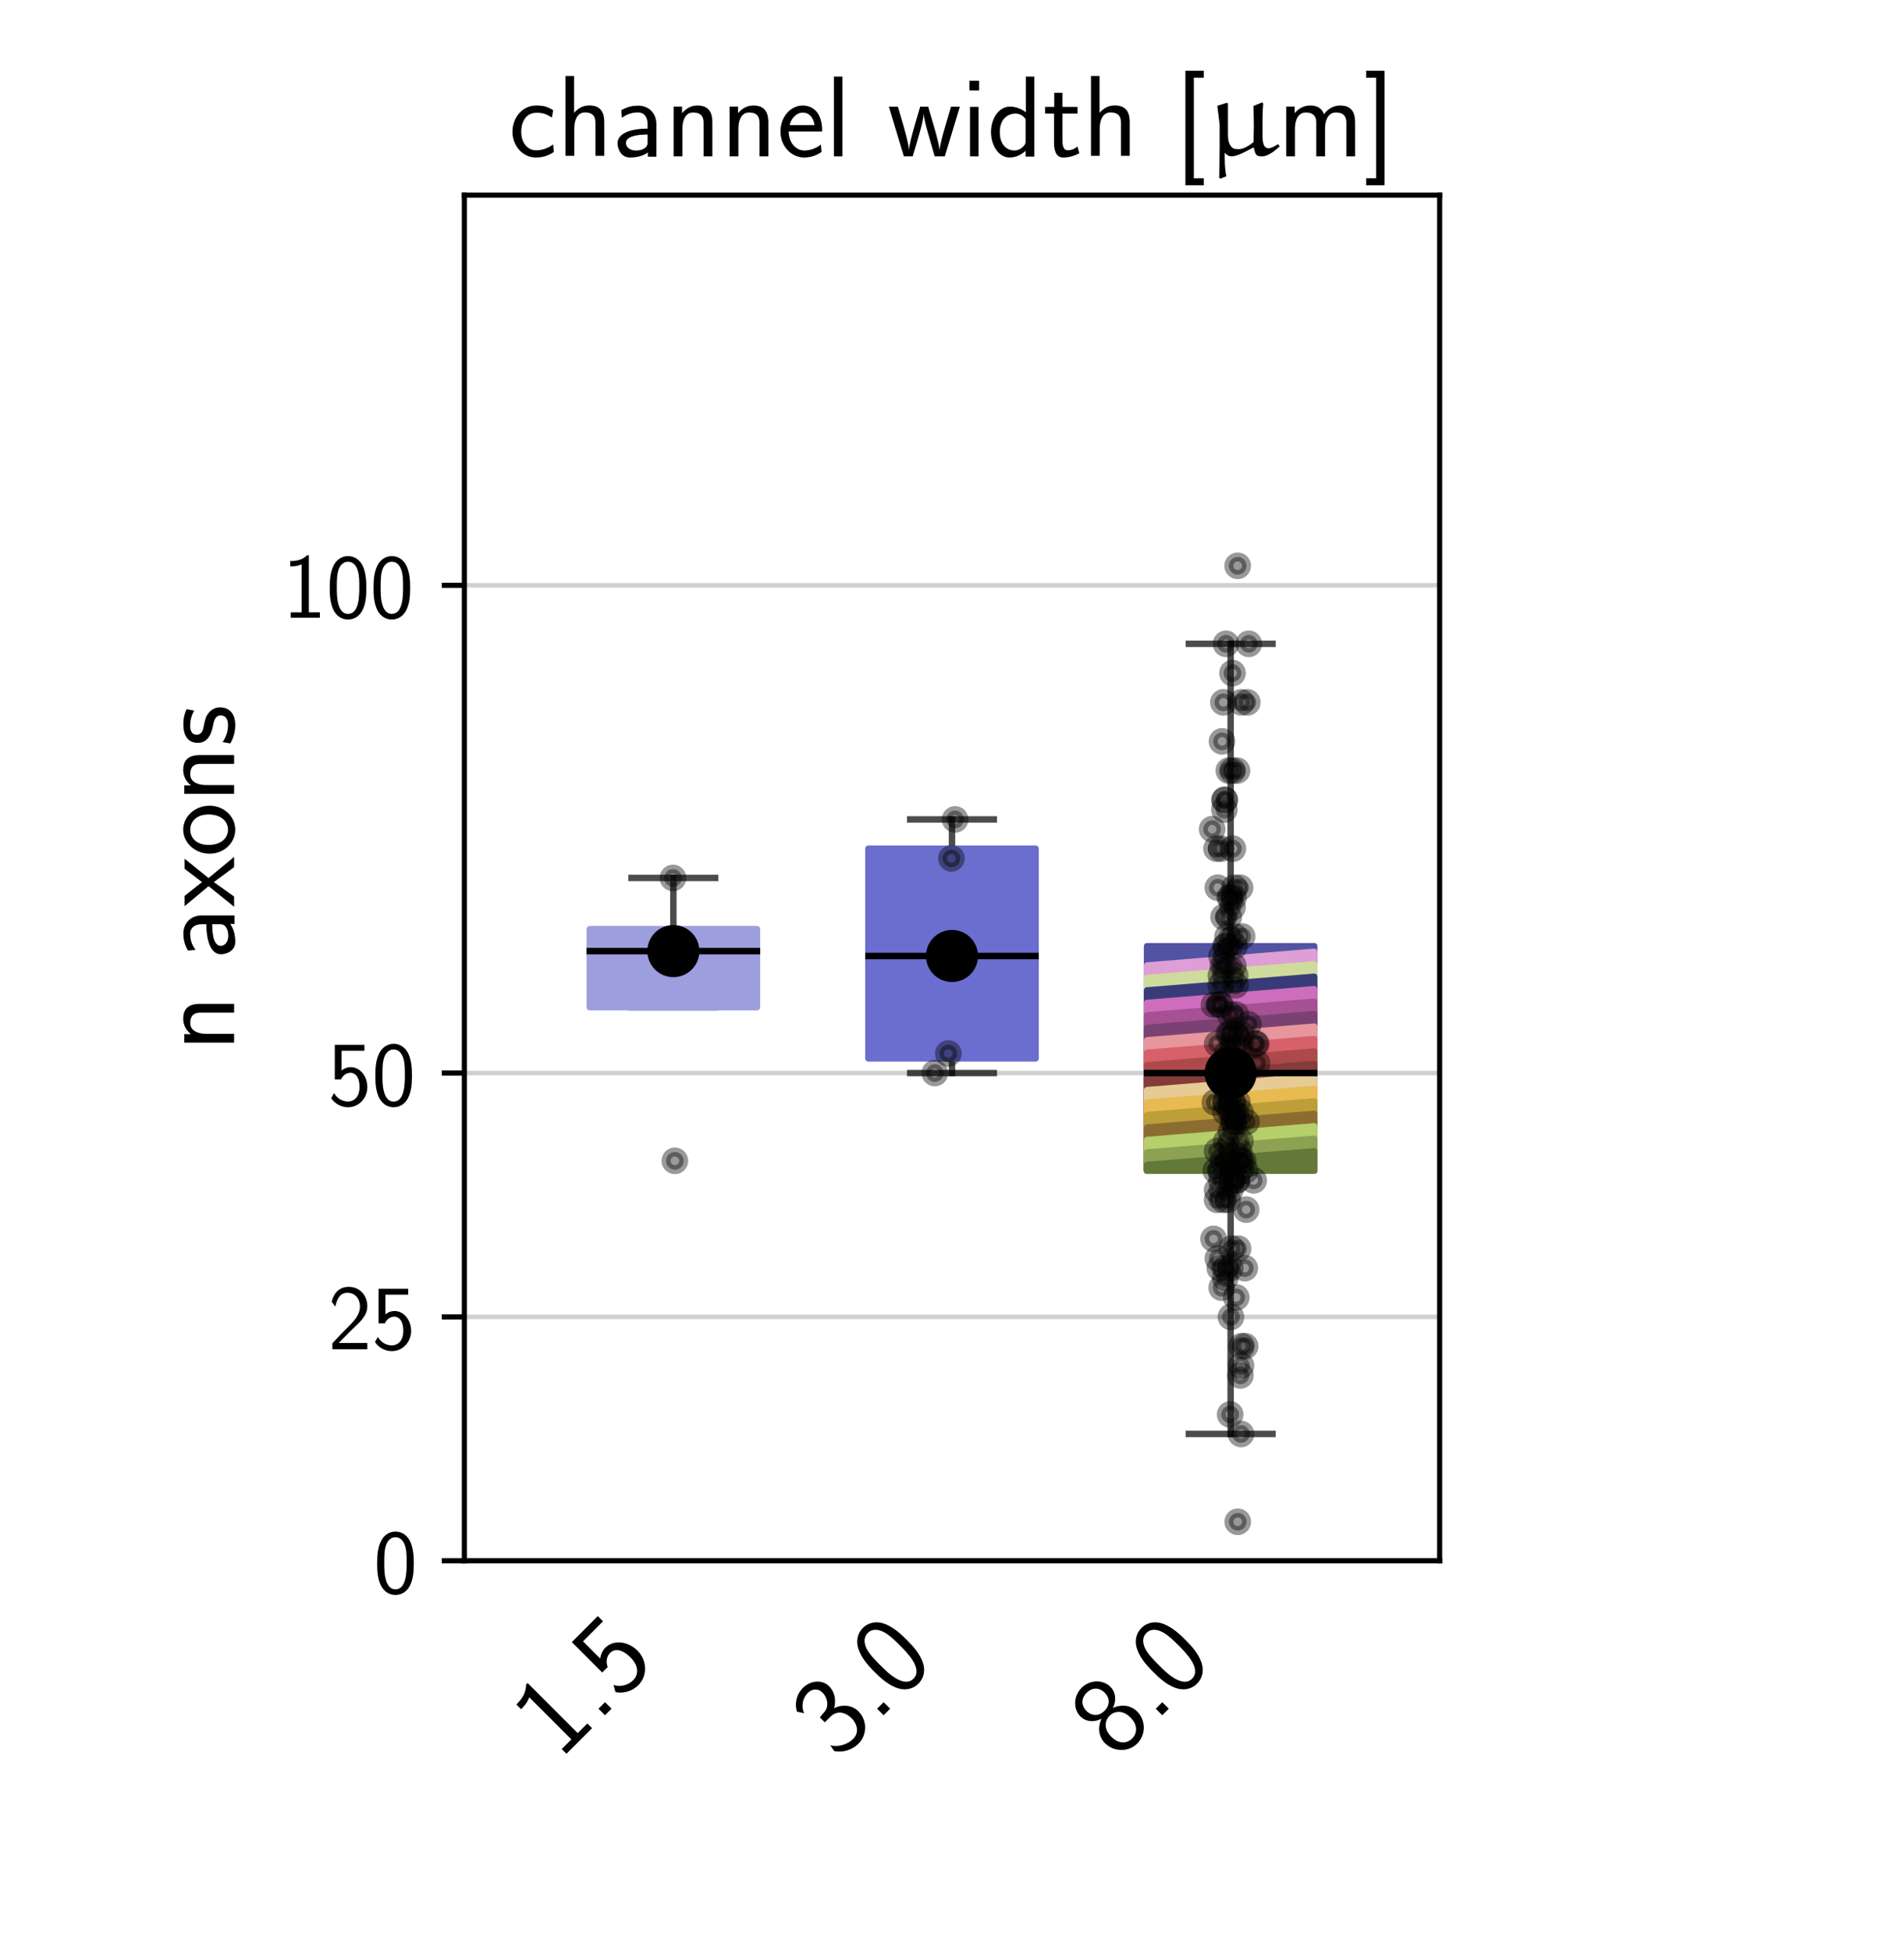 <?xml version="1.0" encoding="utf-8" standalone="no"?>
<!DOCTYPE svg PUBLIC "-//W3C//DTD SVG 1.1//EN"
  "http://www.w3.org/Graphics/SVG/1.1/DTD/svg11.dtd">
<!-- Created with matplotlib (https://matplotlib.org/) -->
<svg height="302.4pt" version="1.1" viewBox="0 0 295.2 302.4" width="295.2pt" xmlns="http://www.w3.org/2000/svg" xmlns:xlink="http://www.w3.org/1999/xlink">
 <defs>
  <style type="text/css">*{stroke-linecap:butt;stroke-linejoin:round;}</style>
 </defs>
 <g id="figure_1">
  <g id="patch_1">
   <path d="M 0 302.4 
L 295.2 302.4 
L 295.2 0 
L 0 0 
z
" style="fill:#ffffff;"/>
  </g>
  <g id="axes_1">
   <g id="patch_2">
    <path d="M 72 241.92 
L 223.2 241.92 
L 223.2 30.24 
L 72 30.24 
z
" style="fill:#ffffff;"/>
   </g>
   <g id="matplotlib.axis_1">
    <g id="xtick_1">
     <g id="text_1">
      <!-- 1.5 -->
      <g transform="translate(86.697 272.963)rotate(-45)scale(0.18 -0.18)">
       <defs>
        <path d="M 28.406 67 
L 26.5 67 
C 21.094 61.562 14.797 60.781 8.406 60.781 
L 8.406 55 
C 11.297 55 16 55 20.703 57.297 
L 20.703 5.766 
L 8.906 5.766 
L 8.906 0 
L 40.203 0 
L 40.203 5.766 
L 28.406 5.766 
z
" id="CMSS17-49"/>
        <path d="M 17 7.969 
L 9 7.969 
L 9 0 
L 17 0 
z
" id="CMSS17-46"/>
        <path d="M 14.594 58.625 
L 39.094 58.625 
L 39.094 65 
L 7.297 65 
L 7.297 27.828 
L 14 27.828 
C 15.797 31.969 19.5 35 24.297 35 
C 28.797 35 33.797 31.078 33.797 19.781 
C 33.797 7.703 26.703 4.172 21.5 4.172 
C 15.094 4.172 9.203 8 6.594 13.297 
L 3.406 7.797 
C 8 0.766 15.5 -2 21.5 -2 
C 33.094 -2 42.203 7.766 42.203 19.578 
C 42.203 31.719 34.094 41.078 24.406 41.078 
C 20.906 41.078 17.5 39.891 14.594 37.484 
z
" id="CMSS17-53"/>
       </defs>
       <use transform="scale(0.996)" xlink:href="#CMSS17-49"/>
       <use transform="translate(46.844 0)scale(0.996)" xlink:href="#CMSS17-46"/>
       <use transform="translate(72.868 0)scale(0.996)" xlink:href="#CMSS17-53"/>
      </g>
     </g>
    </g>
    <g id="xtick_2">
     <g id="text_2">
      <!-- 3.0 -->
      <g transform="translate(129.897 272.963)rotate(-45)scale(0.18 -0.18)">
       <defs>
        <path d="M 15.703 31.641 
L 22.5 31.641 
C 31.906 31.641 34.594 23.547 34.594 17.906 
C 34.594 10.203 30.203 4.172 23 4.172 
C 17.406 4.172 9.5 6.938 5 14.25 
C 4.297 10.797 4.297 10.594 3.906 8.219 
C 8.594 1.375 16.203 -2 23.203 -2 
C 34.594 -2 43 7.391 43 17.781 
C 43 25.594 37.5 32.141 30 34.609 
C 36 37.875 40.406 44 40.406 51.141 
C 40.406 59.453 32.703 66.078 23.297 66.078 
C 14.703 66.078 8 60.812 5.203 55.156 
C 5.906 54.188 7.703 51.312 8.594 49.828 
C 10.797 55.656 16.5 60 23.203 60 
C 28.797 60 32.5 56.359 32.5 51.109 
C 32.5 45.672 29 39.734 23.094 38.359 
C 22.703 38.359 16.5 37.766 15.703 37.672 
z
" id="CMSS17-51"/>
        <path d="M 43.094 31.938 
C 43.094 37.578 43 48.078 38.906 56.188 
C 34.797 64 28.203 66.078 23.5 66.078 
C 16.703 66.078 10.906 62.109 7.906 55.781 
C 4.703 49.156 3.797 42.328 3.797 31.938 
C 3.797 24.828 4.094 16.109 7.703 8.484 
C 11.797 0.078 18.703 -2 23.406 -2 
C 29.594 -2 35.594 1.266 39 8.094 
C 42.5 15.219 43.094 23.031 43.094 31.938 
z
M 23.406 4.078 
C 15.797 4.078 13.5 12.672 12.797 15.547 
C 11.594 20.469 11.406 25.219 11.406 33.031 
C 11.406 39.156 11.406 46.062 13.297 51.516 
C 15.594 57.828 19.594 60 23.406 60 
C 30.797 60 33.203 52.688 34 50.125 
C 35.5 44.891 35.5 38.766 35.5 33.031 
C 35.5 23.844 35.5 4.078 23.406 4.078 
z
" id="CMSS17-48"/>
       </defs>
       <use transform="scale(0.996)" xlink:href="#CMSS17-51"/>
       <use transform="translate(46.844 0)scale(0.996)" xlink:href="#CMSS17-46"/>
       <use transform="translate(72.868 0)scale(0.996)" xlink:href="#CMSS17-48"/>
      </g>
     </g>
    </g>
    <g id="xtick_3">
     <g id="text_3">
      <!-- 8.0 -->
      <g transform="translate(173.097 272.963)rotate(-45)scale(0.18 -0.18)">
       <defs>
        <path d="M 30.203 34.719 
C 37.797 37.188 41.703 43.125 41.703 48.969 
C 41.703 58.156 33.703 66.078 23.5 66.078 
C 12.906 66.078 5.203 57.938 5.203 49.125 
C 5.203 43.438 9 37.547 16.703 35.016 
C 6.906 31.203 3.906 23.625 3.906 17.953 
C 3.906 6.969 12.797 -2 23.406 -2 
C 34.406 -2 43 7.109 43 17.781 
C 43 24.328 39.094 31.25 30.203 34.719 
z
M 23.5 38 
C 16.797 38 12.297 42.375 12.297 49 
C 12.297 55.719 16.797 60 23.5 60 
C 29.703 60 34.594 56.109 34.594 49 
C 34.594 41.984 29.797 38 23.5 38 
z
M 23.5 4.172 
C 17.797 4.172 11.703 8.078 11.703 18.062 
C 11.703 28.328 18.5 31.922 23.406 31.922 
C 28.797 31.922 35.203 28.125 35.203 18.062 
C 35.203 7.672 28.594 4.172 23.5 4.172 
z
" id="CMSS17-56"/>
       </defs>
       <use transform="scale(0.996)" xlink:href="#CMSS17-56"/>
       <use transform="translate(46.844 0)scale(0.996)" xlink:href="#CMSS17-46"/>
       <use transform="translate(72.868 0)scale(0.996)" xlink:href="#CMSS17-48"/>
      </g>
     </g>
    </g>
   </g>
   <g id="matplotlib.axis_2">
    <g id="ytick_1">
     <g id="line2d_1">
      <path clip-path="url(#pfcb540acaf)" d="M 72 241.92 
L 223.2 241.92 
" style="fill:none;stroke:#b0b0b0;stroke-linecap:square;stroke-opacity:0.6;stroke-width:0.7;"/>
     </g>
     <g id="line2d_2">
      <defs>
       <path d="M 0 0 
L -3.5 0 
" id="m7d10901200" style="stroke:#000000;stroke-width:0.8;"/>
      </defs>
      <g>
       <use style="stroke:#000000;stroke-width:0.8;" x="72" xlink:href="#m7d10901200" y="241.92"/>
      </g>
     </g>
     <g id="text_4">
      <!-- 0 -->
      <g transform="translate(57.928 246.936)scale(0.145 -0.145)">
       <use transform="scale(0.996)" xlink:href="#CMSS17-48"/>
      </g>
     </g>
    </g>
    <g id="ytick_2">
     <g id="line2d_3">
      <path clip-path="url(#pfcb540acaf)" d="M 72 204.12 
L 223.2 204.12 
" style="fill:none;stroke:#b0b0b0;stroke-linecap:square;stroke-opacity:0.6;stroke-width:0.7;"/>
     </g>
     <g id="line2d_4">
      <g>
       <use style="stroke:#000000;stroke-width:0.8;" x="72" xlink:href="#m7d10901200" y="204.12"/>
      </g>
     </g>
     <g id="text_5">
      <!-- 25 -->
      <g transform="translate(50.855 209.136)scale(0.145 -0.145)">
       <defs>
        <path d="M 25.797 21.203 
C 28.594 24.078 32.797 27.562 35.703 31.047 
C 38.5 34.438 42.203 39.234 42.203 46.203 
C 42.203 57.141 34.797 67 22.203 67 
C 12.297 67 6.594 60.828 3.906 51.156 
C 4.906 49.766 6.406 47.766 7.797 45.766 
C 10 54.844 13.094 60.625 20.906 60.625 
C 29.5 60.625 34.297 53.641 34.297 45.969 
C 34.297 36.797 27.297 29.703 22 24.422 
C 16.094 18.547 10.297 12.562 4.703 6.375 
L 4.703 0 
L 42.203 0 
L 42.203 6.766 
L 25.203 6.766 
C 24 6.766 22.797 6.766 21.594 6.766 
L 11.594 6.766 
L 11.594 6.859 
z
" id="CMSS17-50"/>
       </defs>
       <use transform="scale(0.996)" xlink:href="#CMSS17-50"/>
       <use transform="translate(46.844 0)scale(0.996)" xlink:href="#CMSS17-53"/>
      </g>
     </g>
    </g>
    <g id="ytick_3">
     <g id="line2d_5">
      <path clip-path="url(#pfcb540acaf)" d="M 72 166.32 
L 223.2 166.32 
" style="fill:none;stroke:#b0b0b0;stroke-linecap:square;stroke-opacity:0.6;stroke-width:0.7;"/>
     </g>
     <g id="line2d_6">
      <g>
       <use style="stroke:#000000;stroke-width:0.8;" x="72" xlink:href="#m7d10901200" y="166.32"/>
      </g>
     </g>
     <g id="text_6">
      <!-- 50 -->
      <g transform="translate(50.855 171.336)scale(0.145 -0.145)">
       <use transform="scale(0.996)" xlink:href="#CMSS17-53"/>
       <use transform="translate(46.844 0)scale(0.996)" xlink:href="#CMSS17-48"/>
      </g>
     </g>
    </g>
    <g id="ytick_4">
     <g id="line2d_7">
      <path clip-path="url(#pfcb540acaf)" d="M 72 90.72 
L 223.2 90.72 
" style="fill:none;stroke:#b0b0b0;stroke-linecap:square;stroke-opacity:0.6;stroke-width:0.7;"/>
     </g>
     <g id="line2d_8">
      <g>
       <use style="stroke:#000000;stroke-width:0.8;" x="72" xlink:href="#m7d10901200" y="90.72"/>
      </g>
     </g>
     <g id="text_7">
      <!-- 100 -->
      <g transform="translate(43.783 95.736)scale(0.145 -0.145)">
       <use transform="scale(0.996)" xlink:href="#CMSS17-49"/>
       <use transform="translate(46.844 0)scale(0.996)" xlink:href="#CMSS17-48"/>
       <use transform="translate(93.687 0)scale(0.996)" xlink:href="#CMSS17-48"/>
      </g>
     </g>
    </g>
    <g id="text_8">
     <!-- n axons -->
     <g transform="translate(36.295 162.929)rotate(-90)scale(0.18 -0.18)">
      <defs>
       <path d="M 40.906 29.328 
C 40.906 35.672 39.406 44 28.094 44 
C 21.703 44 17.5 40.719 14.703 37.328 
L 14.703 43.094 
L 7.406 43.094 
L 7.406 0 
L 15 0 
L 15 24.359 
C 15 30.688 17.406 37.938 24.203 37.938 
C 33 37.938 33.297 32 33.297 28.578 
L 33.297 0 
L 40.906 0 
z
" id="CMSS17-110"/>
       <path d="M 37.594 27.984 
C 37.594 37.375 30.906 43.875 21.906 43.875 
C 17.5 43.875 12.703 43.078 7.203 39.891 
L 7.797 33.359 
C 10.297 35.125 14.594 38 21.797 38 
C 26.906 38 30 34.062 30 27.844 
L 30 24 
C 14 24 4 19.344 4 11.344 
C 4 7.203 6.5 -1 14.797 -1 
C 16.297 -1 24.406 -1 30.203 3.391 
L 30.203 -0.297 
L 37.594 -0.297 
z
M 30 12.75 
C 30 10.953 30 8.562 27 6.781 
C 24.406 5.078 21.094 5.078 19.703 5.078 
C 14.703 5.078 11.297 7.984 11.297 11.625 
C 11.297 18.922 26.906 18.922 30 18.922 
z
" id="CMSS17-97"/>
       <path d="M 24.797 22.094 
L 41.5 42.797 
L 32.797 42.797 
L 21.297 27.766 
L 9.406 42.797 
L 0.5 42.797 
L 17.797 22.094 
L 0 0 
L 8.797 0 
L 21.297 17.516 
L 34.297 0 
L 43.094 0 
z
" id="CMSS17-120"/>
       <path d="M 44.203 21.188 
C 44.203 34 34.703 44 23.5 44 
C 12 44 2.703 33.703 2.703 21.188 
C 2.703 8.5 12.297 -1 23.406 -1 
C 34.797 -1 44.203 8.797 44.203 21.188 
z
M 23.5 5.266 
C 16.406 5.266 10.297 11.078 10.297 22 
C 10.297 33.609 17.406 37.922 23.406 37.922 
C 29.906 37.922 36.594 33.219 36.594 22 
C 36.594 10.672 30.094 5.266 23.5 5.266 
z
" id="CMSS17-111"/>
       <path d="M 32.203 41.047 
C 26.297 43.859 21.703 43.859 18.703 43.859 
C 11.594 43.859 3.094 41.375 3.094 31.297 
C 3.094 21.234 14.094 19.031 17.094 18.422 
C 21.703 17.531 26.797 16.531 26.797 11.562 
C 26.797 5.266 19.594 5.266 18.297 5.266 
C 14.297 5.266 8.797 6.359 3.797 9.969 
L 2.594 3.281 
C 8.297 0 13.797 -1 18.406 -1 
C 30.703 -1 33.797 6.5 33.797 12.203 
C 33.797 17.094 31 20.391 29.094 21.891 
C 25.797 24.5 24.594 24.797 16.406 26.5 
C 15 26.703 10.094 27.797 10.094 32.281 
C 10.094 38 16.406 38 17.797 38 
C 24.297 38 28.297 35.984 31 34.5 
z
" id="CMSS17-115"/>
      </defs>
      <use transform="scale(0.996)" xlink:href="#CMSS17-110"/>
      <use transform="translate(79.434 0)scale(0.996)" xlink:href="#CMSS17-97"/>
      <use transform="translate(124.356 0)scale(0.996)" xlink:href="#CMSS17-120"/>
      <use transform="translate(167.356 0)scale(0.996)" xlink:href="#CMSS17-111"/>
      <use transform="translate(214.2 0)scale(0.996)" xlink:href="#CMSS17-110"/>
      <use transform="translate(262.405 0)scale(0.996)" xlink:href="#CMSS17-115"/>
     </g>
    </g>
   </g>
   <g id="line2d_9">
    <path clip-path="url(#pfcb540acaf)" d="M 104.4 156.114 
L 104.4 156.114 
" style="fill:none;stroke:#000000;stroke-linecap:square;stroke-opacity:0.7;"/>
   </g>
   <g id="line2d_10">
    <path clip-path="url(#pfcb540acaf)" d="M 104.4 144.018 
L 104.4 136.08 
" style="fill:none;stroke:#000000;stroke-linecap:square;stroke-opacity:0.7;"/>
   </g>
   <g id="line2d_11">
    <path clip-path="url(#pfcb540acaf)" d="M 97.92 156.114 
L 110.88 156.114 
" style="fill:none;stroke:#000000;stroke-linecap:square;stroke-opacity:0.7;"/>
   </g>
   <g id="line2d_12">
    <path clip-path="url(#pfcb540acaf)" d="M 97.92 136.08 
L 110.88 136.08 
" style="fill:none;stroke:#000000;stroke-linecap:square;stroke-opacity:0.7;"/>
   </g>
   <g id="line2d_13">
    <path clip-path="url(#pfcb540acaf)" d="M 147.6 164.052 
L 147.6 166.32 
" style="fill:none;stroke:#000000;stroke-linecap:square;stroke-opacity:0.7;"/>
   </g>
   <g id="line2d_14">
    <path clip-path="url(#pfcb540acaf)" d="M 147.6 131.544 
L 147.6 127.008 
" style="fill:none;stroke:#000000;stroke-linecap:square;stroke-opacity:0.7;"/>
   </g>
   <g id="line2d_15">
    <path clip-path="url(#pfcb540acaf)" d="M 141.12 166.32 
L 154.08 166.32 
" style="fill:none;stroke:#000000;stroke-linecap:square;stroke-opacity:0.7;"/>
   </g>
   <g id="line2d_16">
    <path clip-path="url(#pfcb540acaf)" d="M 141.12 127.008 
L 154.08 127.008 
" style="fill:none;stroke:#000000;stroke-linecap:square;stroke-opacity:0.7;"/>
   </g>
   <g id="line2d_17">
    <path clip-path="url(#pfcb540acaf)" d="M 190.8 181.44 
L 190.8 222.264 
" style="fill:none;stroke:#000000;stroke-linecap:square;stroke-opacity:0.7;"/>
   </g>
   <g id="line2d_18">
    <path clip-path="url(#pfcb540acaf)" d="M 190.8 146.664 
L 190.8 99.792 
" style="fill:none;stroke:#000000;stroke-linecap:square;stroke-opacity:0.7;"/>
   </g>
   <g id="line2d_19">
    <path clip-path="url(#pfcb540acaf)" d="M 184.32 222.264 
L 197.28 222.264 
" style="fill:none;stroke:#000000;stroke-linecap:square;stroke-opacity:0.7;"/>
   </g>
   <g id="line2d_20">
    <path clip-path="url(#pfcb540acaf)" d="M 184.32 99.792 
L 197.28 99.792 
" style="fill:none;stroke:#000000;stroke-linecap:square;stroke-opacity:0.7;"/>
   </g>
   <g id="patch_3">
    <path d="M 72 241.92 
L 72 30.24 
" style="fill:none;stroke:#000000;stroke-linecap:square;stroke-linejoin:miter;stroke-width:0.8;"/>
   </g>
   <g id="patch_4">
    <path d="M 223.2 241.92 
L 223.2 30.24 
" style="fill:none;stroke:#000000;stroke-linecap:square;stroke-linejoin:miter;stroke-width:0.8;"/>
   </g>
   <g id="patch_5">
    <path d="M 72 241.92 
L 223.2 241.92 
" style="fill:none;stroke:#000000;stroke-linecap:square;stroke-linejoin:miter;stroke-width:0.8;"/>
   </g>
   <g id="patch_6">
    <path d="M 72 30.24 
L 223.2 30.24 
" style="fill:none;stroke:#000000;stroke-linecap:square;stroke-linejoin:miter;stroke-width:0.8;"/>
   </g>
   <g id="text_9">
    <!-- channel width [$\upmu$m] -->
    <g transform="translate(78.855 24.24)scale(0.18 -0.18)">
     <defs>
      <path d="M 38.5 39.703 
C 38.5 40.391 33.906 42.406 32.703 42.797 
C 29.406 44 25.203 44 24.094 44 
C 11.094 44 3.297 32.703 3.297 21.297 
C 3.297 9.297 12 -1 23.703 -1 
C 30.406 -1 35.203 1.188 39.094 3.781 
L 38.5 10.375 
C 34.203 7.078 29.203 5.266 23.797 5.266 
C 16 5.266 10.906 12.094 10.906 21.391 
C 10.906 28.609 14.203 37.719 24.203 37.719 
C 29.703 37.719 32.797 36.609 37.406 33.516 
z
" id="CMSS17-99"/>
      <path d="M 40.906 29.547 
C 40.906 35.812 39.406 44.062 28.094 44.062 
C 21.797 44.062 17.703 40.984 14.797 37.609 
L 14.797 69.5 
L 7.406 69.5 
L 7.406 0.5 
L 15 0.5 
L 15 24.578 
C 15 30.828 17.406 38 24.203 38 
C 33 38 33.297 32.125 33.297 28.734 
L 33.297 0.5 
L 40.906 0.5 
z
" id="CMSS17-104"/>
      <path d="M 39.094 21.516 
C 39.094 24.844 38.906 31.297 35.703 36.641 
C 32.203 42.391 26.5 44 22.203 44 
C 11.797 44 3 34.188 3 21.484 
C 3 9.094 12.094 -1 23.594 -1 
C 28.094 -1 33.594 0.297 38.594 3.875 
C 38.594 4.281 38.406 6.469 38.297 6.562 
C 38.297 6.766 38 9.844 38 10.25 
C 33.203 6.359 27.703 5.078 23.703 5.078 
C 17.297 5.078 10.406 10.422 10.094 21.516 
z
M 10.906 27 
C 12.203 32.562 16.594 37.828 22.203 37.828 
C 23.703 37.828 30.703 37.828 32.5 27 
z
" id="CMSS17-101"/>
      <path d="M 14.797 69 
L 7.406 69 
L 7.406 0 
L 14.797 0 
z
" id="CMSS17-108"/>
      <path d="M 62.703 43 
L 55.094 43 
L 49.797 25.016 
C 48.703 21.219 45.594 10.703 45.203 5.797 
L 45.094 5.797 
C 44.906 8.812 43.203 16 40.406 25.516 
L 35.297 43 
L 28.406 43 
L 23.406 25.906 
C 20.906 17.203 19 9.797 18.797 5.797 
L 18.703 5.797 
C 18.297 11.703 14.203 25.516 13.594 27.703 
L 9.094 43 
L 1.297 43 
L 14.297 0 
L 21.906 0 
C 27.094 17.125 31.094 30.359 31.406 37.031 
C 31.594 33.75 33.297 26.672 34.297 23.188 
L 40.906 0 
L 49.703 0 
z
" id="CMSS17-119"/>
      <path d="M 15.297 65.359 
L 6.906 65.359 
L 6.906 57 
L 15.297 57 
z
M 14.797 42.797 
L 7.406 42.797 
L 7.406 0 
L 14.797 0 
z
" id="CMSS17-105"/>
      <path d="M 40.797 69 
L 33.406 69 
L 33.406 38.094 
C 30.297 40.672 25.203 43.062 19.594 43.062 
C 10.5 43.062 3.297 33.297 3.297 21.047 
C 3.297 8.781 10.406 -1 19.297 -1 
C 26.203 -1 30.797 2.688 33.203 4.781 
L 33.203 -0.203 
L 40.797 -0.203 
z
M 33.203 13.062 
C 33.203 11.672 33.203 10.203 30.094 7.531 
C 28.094 5.859 25.703 5.078 23.406 5.078 
C 18 5.078 10.906 9 10.906 20.938 
C 10.906 33.344 18.906 37 24.406 37 
C 28.094 37 31.094 35.219 33.203 32.266 
z
" id="CMSS17-100"/>
      <path d="M 16.703 37 
L 29.703 37 
L 29.703 42.766 
L 16.703 42.766 
L 16.703 55 
L 9.594 55 
L 9.594 42.766 
L 1.703 42.766 
L 1.703 37 
L 9.406 37 
L 9.406 11.703 
C 9.406 6 10.703 -1 17.297 -1 
C 22.297 -1 26.906 0.391 31.297 2.688 
L 29.703 8.562 
C 27.297 6.469 24.406 5.266 21.297 5.266 
C 16.906 5.266 16.703 10.875 16.703 13.375 
z
" id="CMSS17-116"/>
      <path d="M 25.203 -25 
L 25.203 -18.938 
L 16.594 -18.938 
L 16.594 68 
L 25.203 68 
L 25.203 74.078 
L 9.297 74.078 
L 9.297 -25 
z
" id="CMSS17-91"/>
      <path d="M 48.5 46.75 
L 40.797 43.562 
C 41 37.906 41.203 32.234 41.203 26.469 
C 41.203 24.391 41 17.125 40.906 12.359 
C 38.797 10.625 36.594 9.062 34.094 7.906 
C 32.297 6.938 30.203 6.266 28.094 6.266 
C 26.094 6.266 23.797 6.266 22.297 7.75 
C 19.297 10.719 18.797 14.969 18.797 19.031 
C 18.797 27.922 18.797 36.844 18.797 45.656 
L 17.906 46.344 
L 9.594 43.766 
C 9.594 43.672 11 32.938 11.594 27.469 
C 11.594 21.219 11.594 15 11.594 8.75 
C 11.594 -0.359 11.406 -9.469 11.203 -18.578 
L 12.406 -19.188 
L 17.406 -17.188 
C 16 -10.719 16 -3.656 16 3.125 
C 17.5 1.375 19.594 0 22.094 0 
C 26.594 0 34.5 4.281 40.297 7.5 
C 40.5 7.594 40.703 7.391 40.906 7.281 
C 41.203 7.172 41.297 6.969 41.5 6.75 
C 41.797 4.75 42.203 2.641 43.5 1.266 
C 44.703 0 46.594 0 48.297 0 
C 50.797 0 53.094 1.031 55.203 2.281 
C 58.297 3.922 61 6.312 63.5 8.688 
L 62.094 10.578 
C 59.5 8.984 56.406 7 53.906 7 
C 52.906 7 51.797 7.391 51.094 8.094 
C 50.094 8.984 49.703 10.281 49.297 11.469 
C 48.906 13.25 48.703 15.047 48.703 16.828 
C 48.703 22.297 48.703 27.859 48.703 33.422 
C 48.703 36.516 49 41.578 49.297 45.656 
z
" id="EURM10-22"/>
      <path d="M 67 29.328 
C 67 36.062 65.297 44 54.094 44 
C 46.594 44 42.094 39.312 40.094 36.422 
C 38.297 41.719 34.094 44 28.094 44 
C 21.297 44 17 40.125 14.703 37.328 
L 14.703 43.094 
L 7.406 43.094 
L 7.406 0 
L 15 0 
L 15 24.359 
C 15 30.297 17.203 37.938 24.297 37.938 
C 33.406 37.938 33.406 31.5 33.406 28.578 
L 33.406 0 
L 41 0 
L 41 24.359 
C 41 30.297 43.203 37.938 50.297 37.938 
C 59.406 37.938 59.406 31.5 59.406 28.578 
L 59.406 0 
L 67 0 
z
" id="CMSS17-109"/>
      <path d="M 17.906 74.078 
L 2 74.078 
L 2 68 
L 10.594 68 
L 10.594 -18.938 
L 2 -18.938 
L 2 -25 
L 17.906 -25 
z
" id="CMSS17-93"/>
     </defs>
     <use transform="scale(0.996)" xlink:href="#CMSS17-99"/>
     <use transform="translate(41.639 0)scale(0.996)" xlink:href="#CMSS17-104"/>
     <use transform="translate(89.844 0)scale(0.996)" xlink:href="#CMSS17-97"/>
     <use transform="translate(134.766 0)scale(0.996)" xlink:href="#CMSS17-110"/>
     <use transform="translate(182.971 0)scale(0.996)" xlink:href="#CMSS17-110"/>
     <use transform="translate(231.176 0)scale(0.996)" xlink:href="#CMSS17-101"/>
     <use transform="translate(272.814 0)scale(0.996)" xlink:href="#CMSS17-108"/>
     <use transform="translate(326.224 0)scale(0.996)" xlink:href="#CMSS17-119"/>
     <use transform="translate(390.044 0)scale(0.996)" xlink:href="#CMSS17-105"/>
     <use transform="translate(412.224 0)scale(0.996)" xlink:href="#CMSS17-100"/>
     <use transform="translate(460.429 0)scale(0.996)" xlink:href="#CMSS17-116"/>
     <use transform="translate(494.261 0)scale(0.996)" xlink:href="#CMSS17-104"/>
     <use transform="translate(573.695 0)scale(0.996)" xlink:href="#CMSS17-91"/>
     <use transform="translate(600.881 0)scale(0.996)" xlink:href="#EURM10-22"/>
     <use transform="translate(662.417 0)scale(0.996)" xlink:href="#CMSS17-109"/>
     <use transform="translate(736.646 0)scale(0.996)" xlink:href="#CMSS17-93"/>
    </g>
   </g>
   <g id="patch_7">
    <path clip-path="url(#pfcb540acaf)" d="M 91.44 156.114 
L 117.36 156.114 
L 117.36 144.018 
L 91.44 144.018 
L 91.44 156.114 
z
" style="fill:#9c9ede;stroke:#9c9ede;stroke-linejoin:miter;"/>
   </g>
   <g id="patch_8">
    <path clip-path="url(#pfcb540acaf)" d="M 134.64 164.052 
L 160.56 164.052 
L 160.56 131.544 
L 134.64 131.544 
L 134.64 164.052 
z
" style="fill:#6b6ecf;stroke:#6b6ecf;stroke-linejoin:miter;"/>
   </g>
   <g id="patch_9">
    <path clip-path="url(#pfcb540acaf)" d="M 177.84 181.44 
L 203.76 181.44 
L 203.76 146.664 
L 177.84 146.664 
L 177.84 181.44 
z
" style="fill:#5254a3;stroke:#5254a3;stroke-linejoin:miter;"/>
   </g>
   <g id="patch_10">
    <path clip-path="url(#pfcb540acaf)" d="M 177.84 181.44 
L 177.84 149.654 
L 203.76 147.538 
L 203.76 181.44 
z
" style="fill:#de9ed6;stroke:#de9ed6;stroke-linejoin:miter;"/>
   </g>
   <g id="patch_11">
    <path clip-path="url(#pfcb540acaf)" d="M 177.84 181.44 
L 177.84 151.586 
L 203.76 149.47 
L 203.76 181.44 
z
" style="fill:#cedb9c;stroke:#cedb9c;stroke-linejoin:miter;"/>
   </g>
   <g id="patch_12">
    <path clip-path="url(#pfcb540acaf)" d="M 177.84 181.44 
L 177.84 153.518 
L 203.76 151.402 
L 203.76 181.44 
z
" style="fill:#393b79;stroke:#393b79;stroke-linejoin:miter;"/>
   </g>
   <g id="patch_13">
    <path clip-path="url(#pfcb540acaf)" d="M 177.84 181.44 
L 177.84 155.45 
L 203.76 153.334 
L 203.76 181.44 
z
" style="fill:#ce6dbd;stroke:#ce6dbd;stroke-linejoin:miter;"/>
   </g>
   <g id="patch_14">
    <path clip-path="url(#pfcb540acaf)" d="M 177.84 181.44 
L 177.84 157.382 
L 203.76 155.266 
L 203.76 181.44 
z
" style="fill:#a55194;stroke:#a55194;stroke-linejoin:miter;"/>
   </g>
   <g id="patch_15">
    <path clip-path="url(#pfcb540acaf)" d="M 177.84 181.44 
L 177.84 159.314 
L 203.76 157.198 
L 203.76 181.44 
z
" style="fill:#7b4173;stroke:#7b4173;stroke-linejoin:miter;"/>
   </g>
   <g id="patch_16">
    <path clip-path="url(#pfcb540acaf)" d="M 177.84 181.44 
L 177.84 161.246 
L 203.76 159.13 
L 203.76 181.44 
z
" style="fill:#e7969c;stroke:#e7969c;stroke-linejoin:miter;"/>
   </g>
   <g id="patch_17">
    <path clip-path="url(#pfcb540acaf)" d="M 177.84 181.44 
L 177.84 163.178 
L 203.76 161.062 
L 203.76 181.44 
z
" style="fill:#d6616b;stroke:#d6616b;stroke-linejoin:miter;"/>
   </g>
   <g id="patch_18">
    <path clip-path="url(#pfcb540acaf)" d="M 177.84 181.44 
L 177.84 165.11 
L 203.76 162.994 
L 203.76 181.44 
z
" style="fill:#ad494a;stroke:#ad494a;stroke-linejoin:miter;"/>
   </g>
   <g id="patch_19">
    <path clip-path="url(#pfcb540acaf)" d="M 177.84 181.44 
L 177.84 167.042 
L 203.76 164.926 
L 203.76 181.44 
z
" style="fill:#843c39;stroke:#843c39;stroke-linejoin:miter;"/>
   </g>
   <g id="patch_20">
    <path clip-path="url(#pfcb540acaf)" d="M 177.84 181.44 
L 177.84 168.974 
L 203.76 166.858 
L 203.76 181.44 
z
" style="fill:#e7cb94;stroke:#e7cb94;stroke-linejoin:miter;"/>
   </g>
   <g id="patch_21">
    <path clip-path="url(#pfcb540acaf)" d="M 177.84 181.44 
L 177.84 170.906 
L 203.76 168.79 
L 203.76 181.44 
z
" style="fill:#e7ba52;stroke:#e7ba52;stroke-linejoin:miter;"/>
   </g>
   <g id="patch_22">
    <path clip-path="url(#pfcb540acaf)" d="M 177.84 181.44 
L 177.84 172.838 
L 203.76 170.722 
L 203.76 181.44 
z
" style="fill:#bd9e39;stroke:#bd9e39;stroke-linejoin:miter;"/>
   </g>
   <g id="patch_23">
    <path clip-path="url(#pfcb540acaf)" d="M 177.84 181.44 
L 177.84 174.77 
L 203.76 172.654 
L 203.76 181.44 
z
" style="fill:#8c6d31;stroke:#8c6d31;stroke-linejoin:miter;"/>
   </g>
   <g id="patch_24">
    <path clip-path="url(#pfcb540acaf)" d="M 177.84 181.44 
L 177.84 176.702 
L 203.76 174.586 
L 203.76 181.44 
z
" style="fill:#b5cf6b;stroke:#b5cf6b;stroke-linejoin:miter;"/>
   </g>
   <g id="patch_25">
    <path clip-path="url(#pfcb540acaf)" d="M 177.84 181.44 
L 177.84 178.634 
L 203.76 176.518 
L 203.76 181.44 
z
" style="fill:#8ca252;stroke:#8ca252;stroke-linejoin:miter;"/>
   </g>
   <g id="patch_26">
    <path clip-path="url(#pfcb540acaf)" d="M 177.84 181.44 
L 177.84 180.566 
L 203.76 178.45 
L 203.76 181.44 
z
" style="fill:#637939;stroke:#637939;stroke-linejoin:miter;"/>
   </g>
   <g id="PathCollection_1">
    <defs>
     <path d="M 0 1.369 
C 0.363 1.369 0.711 1.225 0.968 0.968 
C 1.225 0.711 1.369 0.363 1.369 0 
C 1.369 -0.363 1.225 -0.711 0.968 -0.968 
C 0.711 -1.225 0.363 -1.369 0 -1.369 
C -0.363 -1.369 -0.711 -1.225 -0.968 -0.968 
C -1.225 -0.711 -1.369 -0.363 -1.369 0 
C -1.369 0.363 -1.225 0.711 -0.968 0.968 
C -0.711 1.225 -0.363 1.369 0 1.369 
z
" id="mb4aa2fb27a" style="stroke:#000000;stroke-opacity:0.4;stroke-width:1.4;"/>
    </defs>
    <g>
     <use style="fill-opacity:0.4;stroke:#000000;stroke-opacity:0.4;stroke-width:1.4;" x="104.341" xlink:href="#mb4aa2fb27a" y="136.08"/>
     <use style="fill-opacity:0.4;stroke:#000000;stroke-opacity:0.4;stroke-width:1.4;" x="106.116" xlink:href="#mb4aa2fb27a" y="146.664"/>
     <use style="fill-opacity:0.4;stroke:#000000;stroke-opacity:0.4;stroke-width:1.4;" x="104.578" xlink:href="#mb4aa2fb27a" y="148.176"/>
     <use style="fill-opacity:0.4;stroke:#000000;stroke-opacity:0.4;stroke-width:1.4;" x="104.634" xlink:href="#mb4aa2fb27a" y="179.928"/>
    </g>
   </g>
   <g id="PathCollection_2">
    <g>
     <use style="fill-opacity:0.4;stroke:#000000;stroke-opacity:0.4;stroke-width:1.4;" x="147.035" xlink:href="#mb4aa2fb27a" y="163.296"/>
     <use style="fill-opacity:0.4;stroke:#000000;stroke-opacity:0.4;stroke-width:1.4;" x="147.511" xlink:href="#mb4aa2fb27a" y="133.056"/>
     <use style="fill-opacity:0.4;stroke:#000000;stroke-opacity:0.4;stroke-width:1.4;" x="148.079" xlink:href="#mb4aa2fb27a" y="127.008"/>
     <use style="fill-opacity:0.4;stroke:#000000;stroke-opacity:0.4;stroke-width:1.4;" x="144.94" xlink:href="#mb4aa2fb27a" y="166.32"/>
    </g>
   </g>
   <g id="PathCollection_3">
    <g>
     <use style="fill-opacity:0.4;stroke:#000000;stroke-opacity:0.4;stroke-width:1.4;" x="188.703" xlink:href="#mb4aa2fb27a" y="178.416"/>
     <use style="fill-opacity:0.4;stroke:#000000;stroke-opacity:0.4;stroke-width:1.4;" x="191.956" xlink:href="#mb4aa2fb27a" y="193.536"/>
     <use style="fill-opacity:0.4;stroke:#000000;stroke-opacity:0.4;stroke-width:1.4;" x="191.066" xlink:href="#mb4aa2fb27a" y="119.448"/>
     <use style="fill-opacity:0.4;stroke:#000000;stroke-opacity:0.4;stroke-width:1.4;" x="190.514" xlink:href="#mb4aa2fb27a" y="119.448"/>
     <use style="fill-opacity:0.4;stroke:#000000;stroke-opacity:0.4;stroke-width:1.4;" x="190.829" xlink:href="#mb4aa2fb27a" y="139.104"/>
     <use style="fill-opacity:0.4;stroke:#000000;stroke-opacity:0.4;stroke-width:1.4;" x="191.341" xlink:href="#mb4aa2fb27a" y="173.88"/>
     <use style="fill-opacity:0.4;stroke:#000000;stroke-opacity:0.4;stroke-width:1.4;" x="189.961" xlink:href="#mb4aa2fb27a" y="198.072"/>
     <use style="fill-opacity:0.4;stroke:#000000;stroke-opacity:0.4;stroke-width:1.4;" x="189.59" xlink:href="#mb4aa2fb27a" y="149.688"/>
     <use style="fill-opacity:0.4;stroke:#000000;stroke-opacity:0.4;stroke-width:1.4;" x="191.105" xlink:href="#mb4aa2fb27a" y="181.44"/>
     <use style="fill-opacity:0.4;stroke:#000000;stroke-opacity:0.4;stroke-width:1.4;" x="189.278" xlink:href="#mb4aa2fb27a" y="152.712"/>
     <use style="fill-opacity:0.4;stroke:#000000;stroke-opacity:0.4;stroke-width:1.4;" x="191.435" xlink:href="#mb4aa2fb27a" y="145.152"/>
     <use style="fill-opacity:0.4;stroke:#000000;stroke-opacity:0.4;stroke-width:1.4;" x="188.152" xlink:href="#mb4aa2fb27a" y="192.024"/>
     <use style="fill-opacity:0.4;stroke:#000000;stroke-opacity:0.4;stroke-width:1.4;" x="192.401" xlink:href="#mb4aa2fb27a" y="211.68"/>
     <use style="fill-opacity:0.4;stroke:#000000;stroke-opacity:0.4;stroke-width:1.4;" x="191.535" xlink:href="#mb4aa2fb27a" y="160.272"/>
     <use style="fill-opacity:0.4;stroke:#000000;stroke-opacity:0.4;stroke-width:1.4;" x="191.198" xlink:href="#mb4aa2fb27a" y="164.808"/>
     <use style="fill-opacity:0.4;stroke:#000000;stroke-opacity:0.4;stroke-width:1.4;" x="192.328" xlink:href="#mb4aa2fb27a" y="172.368"/>
     <use style="fill-opacity:0.4;stroke:#000000;stroke-opacity:0.4;stroke-width:1.4;" x="193.39" xlink:href="#mb4aa2fb27a" y="108.864"/>
     <use style="fill-opacity:0.4;stroke:#000000;stroke-opacity:0.4;stroke-width:1.4;" x="192.378" xlink:href="#mb4aa2fb27a" y="161.784"/>
     <use style="fill-opacity:0.4;stroke:#000000;stroke-opacity:0.4;stroke-width:1.4;" x="187.937" xlink:href="#mb4aa2fb27a" y="128.52"/>
     <use style="fill-opacity:0.4;stroke:#000000;stroke-opacity:0.4;stroke-width:1.4;" x="188.81" xlink:href="#mb4aa2fb27a" y="137.592"/>
     <use style="fill-opacity:0.4;stroke:#000000;stroke-opacity:0.4;stroke-width:1.4;" x="189.828" xlink:href="#mb4aa2fb27a" y="125.496"/>
     <use style="fill-opacity:0.4;stroke:#000000;stroke-opacity:0.4;stroke-width:1.4;" x="190.841" xlink:href="#mb4aa2fb27a" y="169.344"/>
     <use style="fill-opacity:0.4;stroke:#000000;stroke-opacity:0.4;stroke-width:1.4;" x="191.605" xlink:href="#mb4aa2fb27a" y="157.248"/>
     <use style="fill-opacity:0.4;stroke:#000000;stroke-opacity:0.4;stroke-width:1.4;" x="189.671" xlink:href="#mb4aa2fb27a" y="108.864"/>
     <use style="fill-opacity:0.4;stroke:#000000;stroke-opacity:0.4;stroke-width:1.4;" x="191.09" xlink:href="#mb4aa2fb27a" y="140.616"/>
     <use style="fill-opacity:0.4;stroke:#000000;stroke-opacity:0.4;stroke-width:1.4;" x="189.625" xlink:href="#mb4aa2fb27a" y="166.32"/>
     <use style="fill-opacity:0.4;stroke:#000000;stroke-opacity:0.4;stroke-width:1.4;" x="189.849" xlink:href="#mb4aa2fb27a" y="167.832"/>
     <use style="fill-opacity:0.4;stroke:#000000;stroke-opacity:0.4;stroke-width:1.4;" x="188.612" xlink:href="#mb4aa2fb27a" y="131.544"/>
     <use style="fill-opacity:0.4;stroke:#000000;stroke-opacity:0.4;stroke-width:1.4;" x="189.364" xlink:href="#mb4aa2fb27a" y="182.952"/>
     <use style="fill-opacity:0.4;stroke:#000000;stroke-opacity:0.4;stroke-width:1.4;" x="188.698" xlink:href="#mb4aa2fb27a" y="184.464"/>
     <use style="fill-opacity:0.4;stroke:#000000;stroke-opacity:0.4;stroke-width:1.4;" x="189.282" xlink:href="#mb4aa2fb27a" y="151.2"/>
     <use style="fill-opacity:0.4;stroke:#000000;stroke-opacity:0.4;stroke-width:1.4;" x="192.439" xlink:href="#mb4aa2fb27a" y="160.272"/>
     <use style="fill-opacity:0.4;stroke:#000000;stroke-opacity:0.4;stroke-width:1.4;" x="189.323" xlink:href="#mb4aa2fb27a" y="131.544"/>
     <use style="fill-opacity:0.4;stroke:#000000;stroke-opacity:0.4;stroke-width:1.4;" x="194.894" xlink:href="#mb4aa2fb27a" y="164.808"/>
     <use style="fill-opacity:0.4;stroke:#000000;stroke-opacity:0.4;stroke-width:1.4;" x="191.567" xlink:href="#mb4aa2fb27a" y="166.32"/>
     <use style="fill-opacity:0.4;stroke:#000000;stroke-opacity:0.4;stroke-width:1.4;" x="191.087" xlink:href="#mb4aa2fb27a" y="104.328"/>
     <use style="fill-opacity:0.4;stroke:#000000;stroke-opacity:0.4;stroke-width:1.4;" x="189.465" xlink:href="#mb4aa2fb27a" y="114.912"/>
     <use style="fill-opacity:0.4;stroke:#000000;stroke-opacity:0.4;stroke-width:1.4;" x="191.889" xlink:href="#mb4aa2fb27a" y="87.696"/>
     <use style="fill-opacity:0.4;stroke:#000000;stroke-opacity:0.4;stroke-width:1.4;" x="189.905" xlink:href="#mb4aa2fb27a" y="149.688"/>
     <use style="fill-opacity:0.4;stroke:#000000;stroke-opacity:0.4;stroke-width:1.4;" x="190.99" xlink:href="#mb4aa2fb27a" y="172.368"/>
     <use style="fill-opacity:0.4;stroke:#000000;stroke-opacity:0.4;stroke-width:1.4;" x="194.781" xlink:href="#mb4aa2fb27a" y="161.784"/>
     <use style="fill-opacity:0.4;stroke:#000000;stroke-opacity:0.4;stroke-width:1.4;" x="190.651" xlink:href="#mb4aa2fb27a" y="139.104"/>
     <use style="fill-opacity:0.4;stroke:#000000;stroke-opacity:0.4;stroke-width:1.4;" x="192.587" xlink:href="#mb4aa2fb27a" y="145.152"/>
     <use style="fill-opacity:0.4;stroke:#000000;stroke-opacity:0.4;stroke-width:1.4;" x="189.706" xlink:href="#mb4aa2fb27a" y="142.128"/>
     <use style="fill-opacity:0.4;stroke:#000000;stroke-opacity:0.4;stroke-width:1.4;" x="190.746" xlink:href="#mb4aa2fb27a" y="196.56"/>
     <use style="fill-opacity:0.4;stroke:#000000;stroke-opacity:0.4;stroke-width:1.4;" x="193.554" xlink:href="#mb4aa2fb27a" y="158.76"/>
     <use style="fill-opacity:0.4;stroke:#000000;stroke-opacity:0.4;stroke-width:1.4;" x="189.825" xlink:href="#mb4aa2fb27a" y="123.984"/>
     <use style="fill-opacity:0.4;stroke:#000000;stroke-opacity:0.4;stroke-width:1.4;" x="193.619" xlink:href="#mb4aa2fb27a" y="99.792"/>
     <use style="fill-opacity:0.4;stroke:#000000;stroke-opacity:0.4;stroke-width:1.4;" x="191.901" xlink:href="#mb4aa2fb27a" y="235.872"/>
     <use style="fill-opacity:0.4;stroke:#000000;stroke-opacity:0.4;stroke-width:1.4;" x="189.925" xlink:href="#mb4aa2fb27a" y="123.984"/>
     <use style="fill-opacity:0.4;stroke:#000000;stroke-opacity:0.4;stroke-width:1.4;" x="191.784" xlink:href="#mb4aa2fb27a" y="119.448"/>
     <use style="fill-opacity:0.4;stroke:#000000;stroke-opacity:0.4;stroke-width:1.4;" x="192.313" xlink:href="#mb4aa2fb27a" y="213.192"/>
     <use style="fill-opacity:0.4;stroke:#000000;stroke-opacity:0.4;stroke-width:1.4;" x="191.767" xlink:href="#mb4aa2fb27a" y="164.808"/>
     <use style="fill-opacity:0.4;stroke:#000000;stroke-opacity:0.4;stroke-width:1.4;" x="188.358" xlink:href="#mb4aa2fb27a" y="170.856"/>
     <use style="fill-opacity:0.4;stroke:#000000;stroke-opacity:0.4;stroke-width:1.4;" x="189.669" xlink:href="#mb4aa2fb27a" y="185.976"/>
     <use style="fill-opacity:0.4;stroke:#000000;stroke-opacity:0.4;stroke-width:1.4;" x="190.415" xlink:href="#mb4aa2fb27a" y="164.808"/>
     <use style="fill-opacity:0.4;stroke:#000000;stroke-opacity:0.4;stroke-width:1.4;" x="190.684" xlink:href="#mb4aa2fb27a" y="157.248"/>
     <use style="fill-opacity:0.4;stroke:#000000;stroke-opacity:0.4;stroke-width:1.4;" x="191.765" xlink:href="#mb4aa2fb27a" y="182.952"/>
     <use style="fill-opacity:0.4;stroke:#000000;stroke-opacity:0.4;stroke-width:1.4;" x="191.076" xlink:href="#mb4aa2fb27a" y="166.32"/>
     <use style="fill-opacity:0.4;stroke:#000000;stroke-opacity:0.4;stroke-width:1.4;" x="188.723" xlink:href="#mb4aa2fb27a" y="161.784"/>
     <use style="fill-opacity:0.4;stroke:#000000;stroke-opacity:0.4;stroke-width:1.4;" x="191.391" xlink:href="#mb4aa2fb27a" y="146.664"/>
     <use style="fill-opacity:0.4;stroke:#000000;stroke-opacity:0.4;stroke-width:1.4;" x="191.75" xlink:href="#mb4aa2fb27a" y="182.952"/>
     <use style="fill-opacity:0.4;stroke:#000000;stroke-opacity:0.4;stroke-width:1.4;" x="191.671" xlink:href="#mb4aa2fb27a" y="201.096"/>
     <use style="fill-opacity:0.4;stroke:#000000;stroke-opacity:0.4;stroke-width:1.4;" x="192.481" xlink:href="#mb4aa2fb27a" y="208.656"/>
     <use style="fill-opacity:0.4;stroke:#000000;stroke-opacity:0.4;stroke-width:1.4;" x="192.097" xlink:href="#mb4aa2fb27a" y="178.416"/>
     <use style="fill-opacity:0.4;stroke:#000000;stroke-opacity:0.4;stroke-width:1.4;" x="191.514" xlink:href="#mb4aa2fb27a" y="151.2"/>
     <use style="fill-opacity:0.4;stroke:#000000;stroke-opacity:0.4;stroke-width:1.4;" x="190.691" xlink:href="#mb4aa2fb27a" y="179.928"/>
     <use style="fill-opacity:0.4;stroke:#000000;stroke-opacity:0.4;stroke-width:1.4;" x="188.217" xlink:href="#mb4aa2fb27a" y="155.736"/>
     <use style="fill-opacity:0.4;stroke:#000000;stroke-opacity:0.4;stroke-width:1.4;" x="191.468" xlink:href="#mb4aa2fb27a" y="166.32"/>
     <use style="fill-opacity:0.4;stroke:#000000;stroke-opacity:0.4;stroke-width:1.4;" x="191.123" xlink:href="#mb4aa2fb27a" y="170.856"/>
     <use style="fill-opacity:0.4;stroke:#000000;stroke-opacity:0.4;stroke-width:1.4;" x="191.222" xlink:href="#mb4aa2fb27a" y="149.688"/>
     <use style="fill-opacity:0.4;stroke:#000000;stroke-opacity:0.4;stroke-width:1.4;" x="188.814" xlink:href="#mb4aa2fb27a" y="195.048"/>
     <use style="fill-opacity:0.4;stroke:#000000;stroke-opacity:0.4;stroke-width:1.4;" x="189.119" xlink:href="#mb4aa2fb27a" y="196.56"/>
     <use style="fill-opacity:0.4;stroke:#000000;stroke-opacity:0.4;stroke-width:1.4;" x="192.438" xlink:href="#mb4aa2fb27a" y="179.928"/>
     <use style="fill-opacity:0.4;stroke:#000000;stroke-opacity:0.4;stroke-width:1.4;" x="190.738" xlink:href="#mb4aa2fb27a" y="184.464"/>
     <use style="fill-opacity:0.4;stroke:#000000;stroke-opacity:0.4;stroke-width:1.4;" x="191.86" xlink:href="#mb4aa2fb27a" y="173.88"/>
     <use style="fill-opacity:0.4;stroke:#000000;stroke-opacity:0.4;stroke-width:1.4;" x="190.844" xlink:href="#mb4aa2fb27a" y="204.12"/>
     <use style="fill-opacity:0.4;stroke:#000000;stroke-opacity:0.4;stroke-width:1.4;" x="190.846" xlink:href="#mb4aa2fb27a" y="175.392"/>
     <use style="fill-opacity:0.4;stroke:#000000;stroke-opacity:0.4;stroke-width:1.4;" x="192.259" xlink:href="#mb4aa2fb27a" y="137.592"/>
     <use style="fill-opacity:0.4;stroke:#000000;stroke-opacity:0.4;stroke-width:1.4;" x="189.997" xlink:href="#mb4aa2fb27a" y="170.856"/>
     <use style="fill-opacity:0.4;stroke:#000000;stroke-opacity:0.4;stroke-width:1.4;" x="190.949" xlink:href="#mb4aa2fb27a" y="193.536"/>
     <use style="fill-opacity:0.4;stroke:#000000;stroke-opacity:0.4;stroke-width:1.4;" x="190.081" xlink:href="#mb4aa2fb27a" y="99.792"/>
     <use style="fill-opacity:0.4;stroke:#000000;stroke-opacity:0.4;stroke-width:1.4;" x="190.124" xlink:href="#mb4aa2fb27a" y="146.664"/>
     <use style="fill-opacity:0.4;stroke:#000000;stroke-opacity:0.4;stroke-width:1.4;" x="190.319" xlink:href="#mb4aa2fb27a" y="145.152"/>
     <use style="fill-opacity:0.4;stroke:#000000;stroke-opacity:0.4;stroke-width:1.4;" x="191.145" xlink:href="#mb4aa2fb27a" y="131.544"/>
     <use style="fill-opacity:0.4;stroke:#000000;stroke-opacity:0.4;stroke-width:1.4;" x="190.055" xlink:href="#mb4aa2fb27a" y="170.856"/>
     <use style="fill-opacity:0.4;stroke:#000000;stroke-opacity:0.4;stroke-width:1.4;" x="192.753" xlink:href="#mb4aa2fb27a" y="179.928"/>
     <use style="fill-opacity:0.4;stroke:#000000;stroke-opacity:0.4;stroke-width:1.4;" x="189.409" xlink:href="#mb4aa2fb27a" y="199.584"/>
     <use style="fill-opacity:0.4;stroke:#000000;stroke-opacity:0.4;stroke-width:1.4;" x="190.509" xlink:href="#mb4aa2fb27a" y="142.128"/>
     <use style="fill-opacity:0.4;stroke:#000000;stroke-opacity:0.4;stroke-width:1.4;" x="190.116" xlink:href="#mb4aa2fb27a" y="176.904"/>
     <use style="fill-opacity:0.4;stroke:#000000;stroke-opacity:0.4;stroke-width:1.4;" x="193.05" xlink:href="#mb4aa2fb27a" y="208.656"/>
     <use style="fill-opacity:0.4;stroke:#000000;stroke-opacity:0.4;stroke-width:1.4;" x="191.106" xlink:href="#mb4aa2fb27a" y="161.784"/>
     <use style="fill-opacity:0.4;stroke:#000000;stroke-opacity:0.4;stroke-width:1.4;" x="192.405" xlink:href="#mb4aa2fb27a" y="222.264"/>
     <use style="fill-opacity:0.4;stroke:#000000;stroke-opacity:0.4;stroke-width:1.4;" x="188.49" xlink:href="#mb4aa2fb27a" y="181.44"/>
     <use style="fill-opacity:0.4;stroke:#000000;stroke-opacity:0.4;stroke-width:1.4;" x="191.215" xlink:href="#mb4aa2fb27a" y="173.88"/>
     <use style="fill-opacity:0.4;stroke:#000000;stroke-opacity:0.4;stroke-width:1.4;" x="192.184" xlink:href="#mb4aa2fb27a" y="179.928"/>
     <use style="fill-opacity:0.4;stroke:#000000;stroke-opacity:0.4;stroke-width:1.4;" x="190.928" xlink:href="#mb4aa2fb27a" y="182.952"/>
     <use style="fill-opacity:0.4;stroke:#000000;stroke-opacity:0.4;stroke-width:1.4;" x="192.457" xlink:href="#mb4aa2fb27a" y="108.864"/>
     <use style="fill-opacity:0.4;stroke:#000000;stroke-opacity:0.4;stroke-width:1.4;" x="189.996" xlink:href="#mb4aa2fb27a" y="172.368"/>
     <use style="fill-opacity:0.4;stroke:#000000;stroke-opacity:0.4;stroke-width:1.4;" x="192.992" xlink:href="#mb4aa2fb27a" y="196.56"/>
     <use style="fill-opacity:0.4;stroke:#000000;stroke-opacity:0.4;stroke-width:1.4;" x="194.375" xlink:href="#mb4aa2fb27a" y="182.952"/>
     <use style="fill-opacity:0.4;stroke:#000000;stroke-opacity:0.4;stroke-width:1.4;" x="190.236" xlink:href="#mb4aa2fb27a" y="163.296"/>
     <use style="fill-opacity:0.4;stroke:#000000;stroke-opacity:0.4;stroke-width:1.4;" x="190.107" xlink:href="#mb4aa2fb27a" y="196.56"/>
     <use style="fill-opacity:0.4;stroke:#000000;stroke-opacity:0.4;stroke-width:1.4;" x="193.06" xlink:href="#mb4aa2fb27a" y="181.44"/>
     <use style="fill-opacity:0.4;stroke:#000000;stroke-opacity:0.4;stroke-width:1.4;" x="193.257" xlink:href="#mb4aa2fb27a" y="173.88"/>
     <use style="fill-opacity:0.4;stroke:#000000;stroke-opacity:0.4;stroke-width:1.4;" x="189.987" xlink:href="#mb4aa2fb27a" y="146.664"/>
     <use style="fill-opacity:0.4;stroke:#000000;stroke-opacity:0.4;stroke-width:1.4;" x="190.147" xlink:href="#mb4aa2fb27a" y="178.416"/>
     <use style="fill-opacity:0.4;stroke:#000000;stroke-opacity:0.4;stroke-width:1.4;" x="190.362" xlink:href="#mb4aa2fb27a" y="185.976"/>
     <use style="fill-opacity:0.4;stroke:#000000;stroke-opacity:0.4;stroke-width:1.4;" x="188.709" xlink:href="#mb4aa2fb27a" y="185.976"/>
     <use style="fill-opacity:0.4;stroke:#000000;stroke-opacity:0.4;stroke-width:1.4;" x="189.371" xlink:href="#mb4aa2fb27a" y="148.176"/>
     <use style="fill-opacity:0.4;stroke:#000000;stroke-opacity:0.4;stroke-width:1.4;" x="189.238" xlink:href="#mb4aa2fb27a" y="155.736"/>
     <use style="fill-opacity:0.4;stroke:#000000;stroke-opacity:0.4;stroke-width:1.4;" x="189.606" xlink:href="#mb4aa2fb27a" y="179.928"/>
     <use style="fill-opacity:0.4;stroke:#000000;stroke-opacity:0.4;stroke-width:1.4;" x="190.746" xlink:href="#mb4aa2fb27a" y="160.272"/>
     <use style="fill-opacity:0.4;stroke:#000000;stroke-opacity:0.4;stroke-width:1.4;" x="191.164" xlink:href="#mb4aa2fb27a" y="172.368"/>
     <use style="fill-opacity:0.4;stroke:#000000;stroke-opacity:0.4;stroke-width:1.4;" x="193.211" xlink:href="#mb4aa2fb27a" y="187.488"/>
     <use style="fill-opacity:0.4;stroke:#000000;stroke-opacity:0.4;stroke-width:1.4;" x="189.247" xlink:href="#mb4aa2fb27a" y="181.44"/>
     <use style="fill-opacity:0.4;stroke:#000000;stroke-opacity:0.4;stroke-width:1.4;" x="192.331" xlink:href="#mb4aa2fb27a" y="176.904"/>
     <use style="fill-opacity:0.4;stroke:#000000;stroke-opacity:0.4;stroke-width:1.4;" x="190.467" xlink:href="#mb4aa2fb27a" y="160.272"/>
     <use style="fill-opacity:0.4;stroke:#000000;stroke-opacity:0.4;stroke-width:1.4;" x="190.723" xlink:href="#mb4aa2fb27a" y="219.24"/>
     <use style="fill-opacity:0.4;stroke:#000000;stroke-opacity:0.4;stroke-width:1.4;" x="191.849" xlink:href="#mb4aa2fb27a" y="170.856"/>
     <use style="fill-opacity:0.4;stroke:#000000;stroke-opacity:0.4;stroke-width:1.4;" x="189.054" xlink:href="#mb4aa2fb27a" y="155.736"/>
     <use style="fill-opacity:0.4;stroke:#000000;stroke-opacity:0.4;stroke-width:1.4;" x="191.395" xlink:href="#mb4aa2fb27a" y="137.592"/>
     <use style="fill-opacity:0.4;stroke:#000000;stroke-opacity:0.4;stroke-width:1.4;" x="191.059" xlink:href="#mb4aa2fb27a" y="182.952"/>
     <use style="fill-opacity:0.4;stroke:#000000;stroke-opacity:0.4;stroke-width:1.4;" x="191.566" xlink:href="#mb4aa2fb27a" y="152.712"/>
     <use style="fill-opacity:0.4;stroke:#000000;stroke-opacity:0.4;stroke-width:1.4;" x="191.25" xlink:href="#mb4aa2fb27a" y="139.104"/>
     <use style="fill-opacity:0.4;stroke:#000000;stroke-opacity:0.4;stroke-width:1.4;" x="194.618" xlink:href="#mb4aa2fb27a" y="161.784"/>
    </g>
   </g>
   <g id="PathCollection_4">
    <defs>
     <path d="M 0 3.536 
C 0.938 3.536 1.837 3.163 2.5 2.5 
C 3.163 1.837 3.536 0.938 3.536 0 
C 3.536 -0.938 3.163 -1.837 2.5 -2.5 
C 1.837 -3.163 0.938 -3.536 0 -3.536 
C -0.938 -3.536 -1.837 -3.163 -2.5 -2.5 
C -3.163 -1.837 -3.536 -0.938 -3.536 0 
C -3.536 0.938 -3.163 1.837 -2.5 2.5 
C -1.837 3.163 -0.938 3.536 0 3.536 
z
" id="m25d05219a7" style="stroke:#000000;"/>
    </defs>
    <g clip-path="url(#pfcb540acaf)">
     <use style="stroke:#000000;" x="104.4" xlink:href="#m25d05219a7" y="147.42"/>
    </g>
   </g>
   <g id="PathCollection_5">
    <g clip-path="url(#pfcb540acaf)">
     <use style="stroke:#000000;" x="147.6" xlink:href="#m25d05219a7" y="148.176"/>
    </g>
   </g>
   <g id="PathCollection_6">
    <g clip-path="url(#pfcb540acaf)">
     <use style="stroke:#000000;" x="190.8" xlink:href="#m25d05219a7" y="166.32"/>
    </g>
   </g>
   <g id="line2d_21">
    <path clip-path="url(#pfcb540acaf)" d="M 91.44 147.42 
L 117.36 147.42 
" style="fill:none;stroke:#000000;stroke-linecap:square;"/>
   </g>
   <g id="line2d_22">
    <path clip-path="url(#pfcb540acaf)" d="M 134.64 148.176 
L 160.56 148.176 
" style="fill:none;stroke:#000000;stroke-linecap:square;"/>
   </g>
   <g id="line2d_23">
    <path clip-path="url(#pfcb540acaf)" d="M 177.84 166.32 
L 203.76 166.32 
" style="fill:none;stroke:#000000;stroke-linecap:square;"/>
   </g>
  </g>
 </g>
 <defs>
  <clipPath id="pfcb540acaf">
   <rect height="211.68" width="151.2" x="72" y="30.24"/>
  </clipPath>
 </defs>
</svg>
